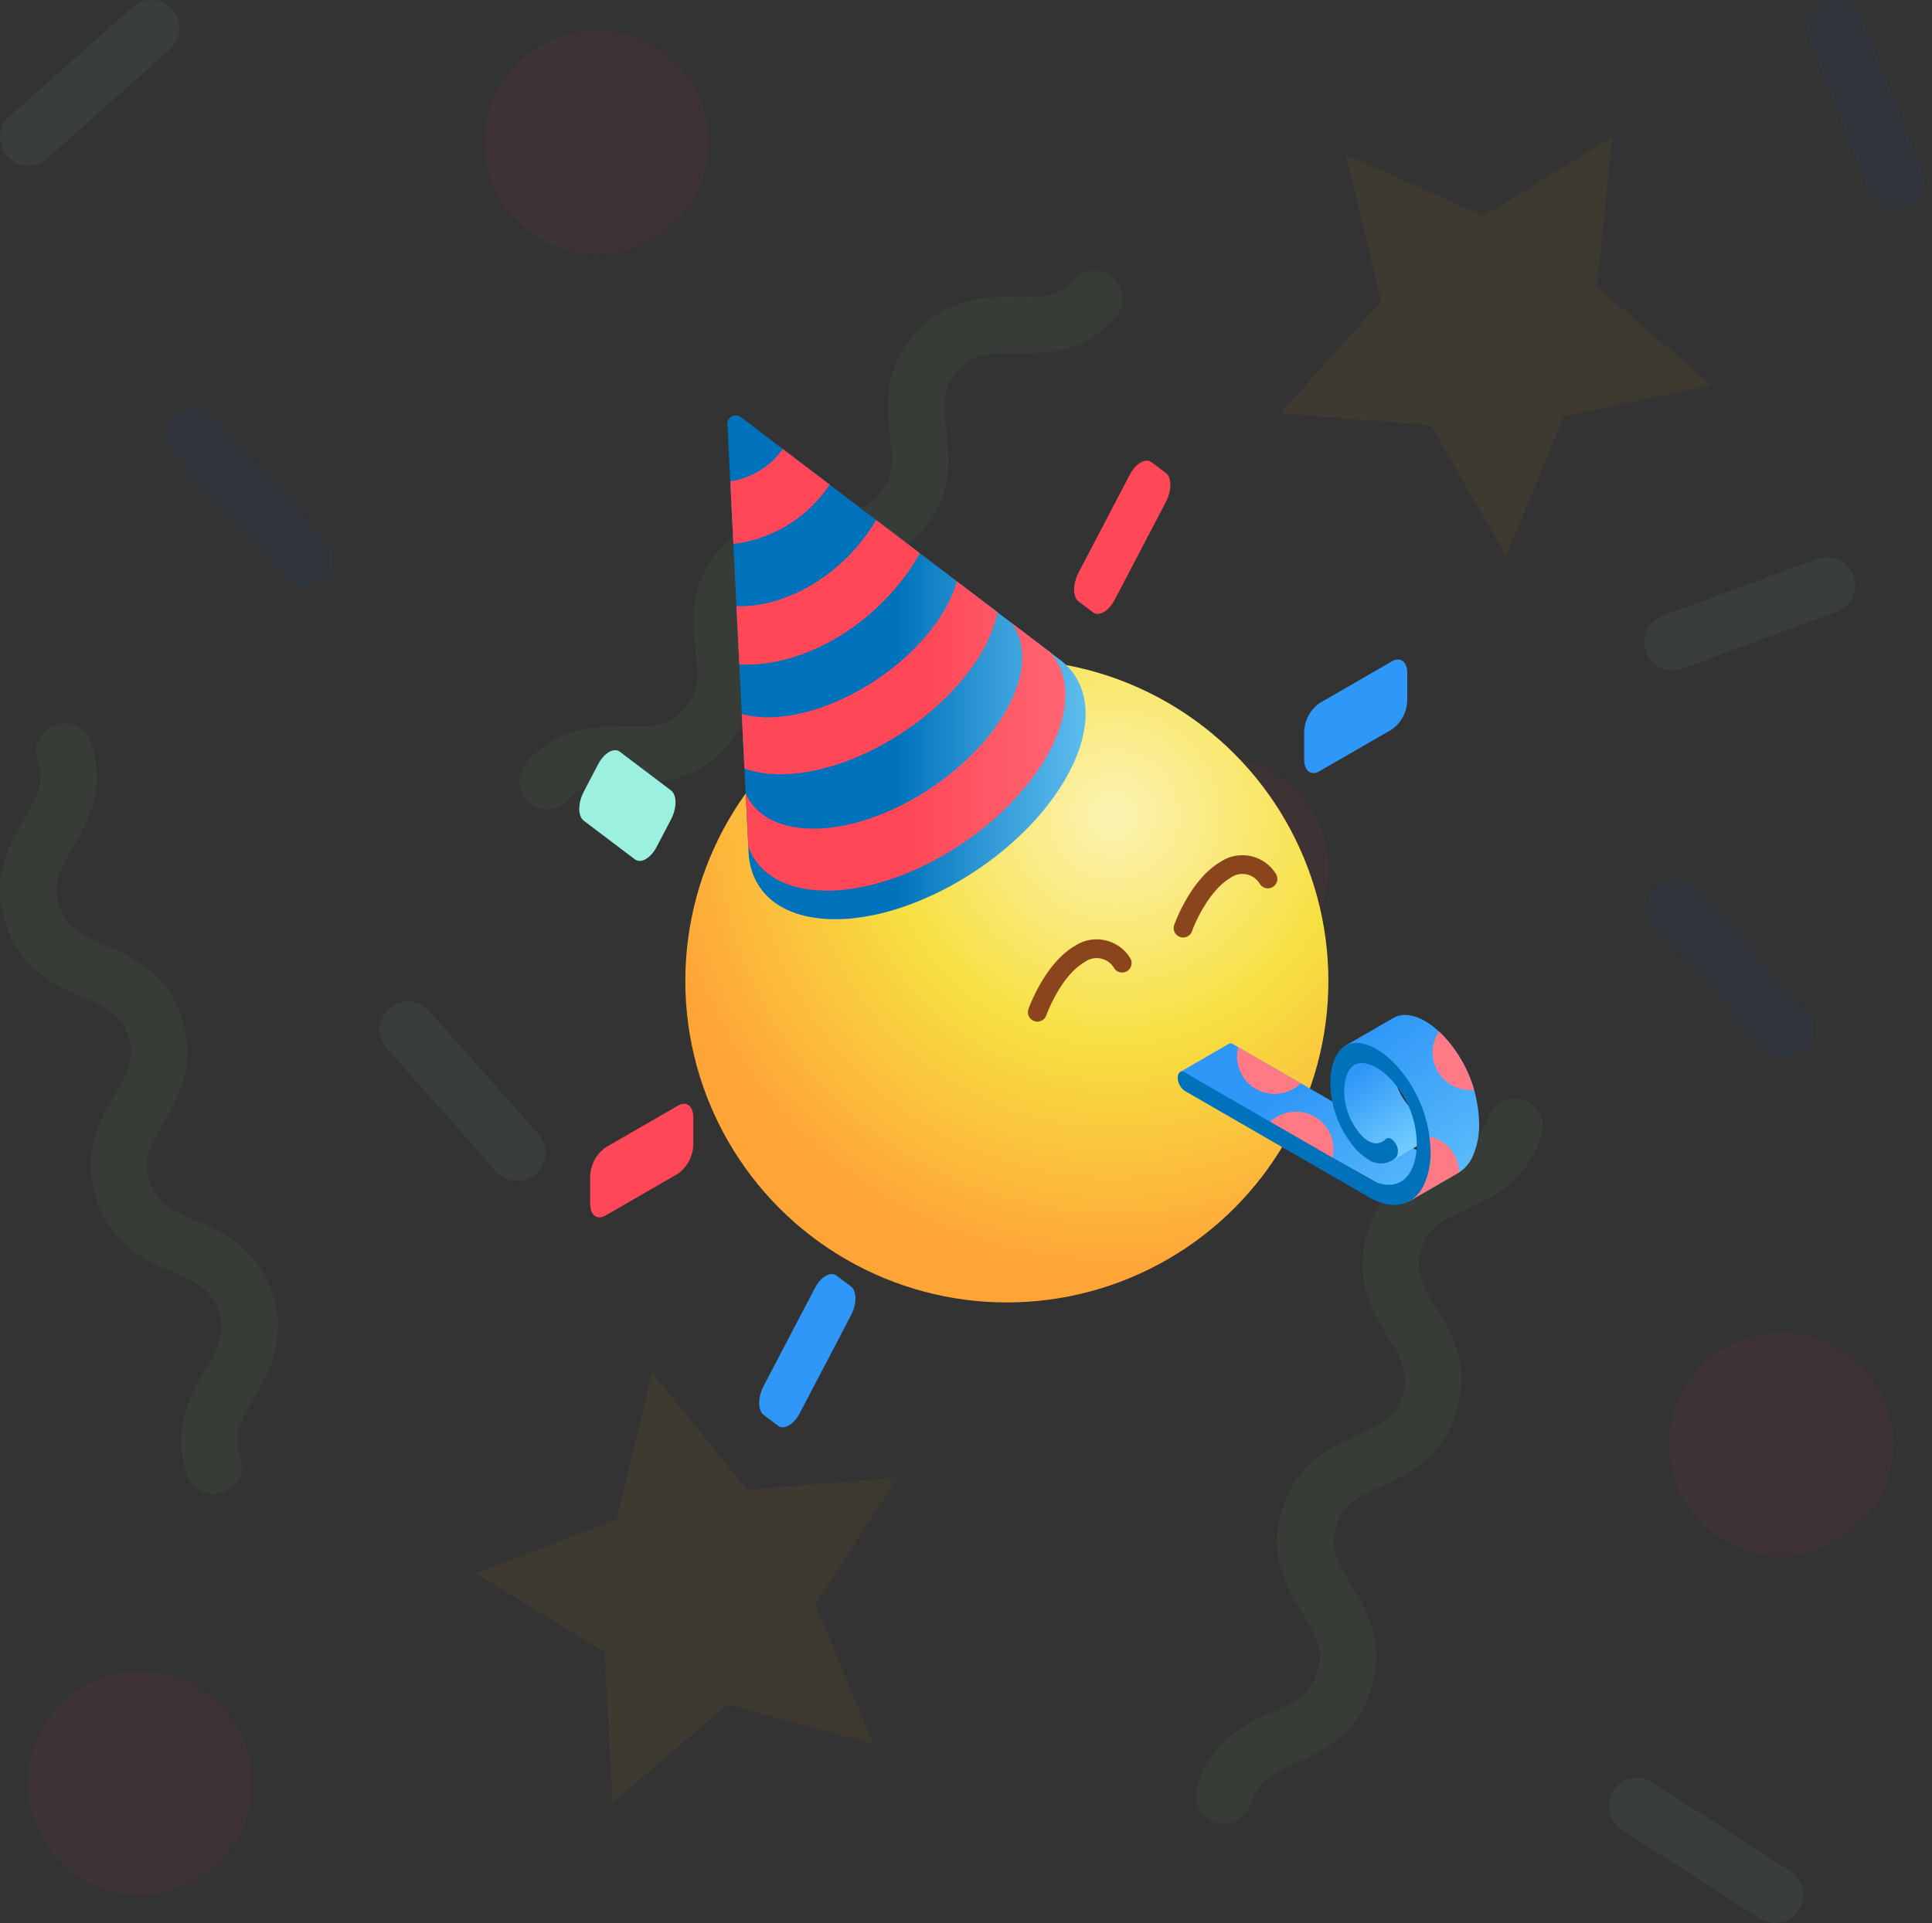 <svg xmlns="http://www.w3.org/2000/svg" xmlns:xlink="http://www.w3.org/1999/xlink" width="196.964" height="196.105" viewBox="0 0 196.964 196.105">
  <rect x="0" y="0" width="196.964" height="196.105" fill="#333333" stroke="none"/>
  <defs>
    <radialGradient id="radial-gradient" cx="0.667" cy="0.241" r="0.714" gradientTransform="translate(0)" gradientUnits="objectBoundingBox">
      <stop offset="0" stop-color="#fcf3b3"/>
      <stop offset="0.5" stop-color="#f7e041"/>
      <stop offset="1" stop-color="#ffa538"/>
    </radialGradient>
    <linearGradient id="linear-gradient" x1="0.258" y1="-9.006" x2="0.258" y2="-9.59" gradientUnits="objectBoundingBox">
      <stop offset="0" stop-color="#8b451c"/>
      <stop offset="1" stop-color="#401b06"/>
    </linearGradient>
    <linearGradient id="linear-gradient-2" x1="0.476" y1="-7.983" x2="0.476" y2="-8.567" xlink:href="#linear-gradient"/>
    <linearGradient id="linear-gradient-3" x1="0.5" y1="0.259" x2="1.424" y2="1.07" gradientUnits="objectBoundingBox">
      <stop offset="0" stop-color="#2f97f7"/>
      <stop offset="1" stop-color="#79d3fe"/>
    </linearGradient>
    <linearGradient id="linear-gradient-4" x1="0.245" y1="0.143" x2="0.777" y2="1.059" xlink:href="#linear-gradient-3"/>
    <linearGradient id="linear-gradient-5" x1="0.46" y1="-2.386" x2="1.253" y2="-2.386" gradientUnits="objectBoundingBox">
      <stop offset="0" stop-color="#0072bc"/>
      <stop offset="0.02" stop-color="#0375be"/>
      <stop offset="0.344" stop-color="#369dd9"/>
      <stop offset="0.626" stop-color="#5abaed"/>
      <stop offset="0.854" stop-color="#71ccfa"/>
      <stop offset="1" stop-color="#79d3fe"/>
    </linearGradient>
    <linearGradient id="linear-gradient-6" x1="0.479" y1="-4.746" x2="1.324" y2="-4.746" gradientUnits="objectBoundingBox">
      <stop offset="0" stop-color="#ff4757"/>
      <stop offset="1" stop-color="#ff7a85"/>
    </linearGradient>
    <linearGradient id="linear-gradient-7" x1="0.719" y1="-6.854" x2="1.59" y2="-6.854" xlink:href="#linear-gradient-6"/>
    <linearGradient id="linear-gradient-8" x1="1.224" y1="-9.428" x2="2.09" y2="-9.428" xlink:href="#linear-gradient-6"/>
    <linearGradient id="linear-gradient-9" x1="2.732" y1="-14.829" x2="3.584" y2="-14.829" xlink:href="#linear-gradient-6"/>
    <linearGradient id="linear-gradient-10" x1="14.11" y1="-25.057" x2="14.949" y2="-25.325" xlink:href="#linear-gradient-6"/>
    <linearGradient id="linear-gradient-11" x1="10.691" y1="-29.518" x2="11.53" y2="-29.786" xlink:href="#linear-gradient-3"/>
    <linearGradient id="linear-gradient-12" x1="-8.085" y1="0.132" x2="-7.245" y2="-0.239" gradientUnits="objectBoundingBox">
      <stop offset="0" stop-color="#06daae"/>
      <stop offset="1" stop-color="#9bf0df"/>
    </linearGradient>
    <linearGradient id="linear-gradient-13" x1="-3.006" y1="-26.817" x2="-2.223" y2="-27.179" xlink:href="#linear-gradient-6"/>
    <linearGradient id="linear-gradient-14" x1="-1.935" y1="-23.148" x2="-1.151" y2="-23.51" xlink:href="#linear-gradient-3"/>
  </defs>
  <g id="Group_94747" data-name="Group 94747" transform="translate(-1132.017 -228.949)">
    <g id="confetti" transform="translate(1132.018 228.939)" opacity="0.055">
      <circle id="Ellipse_3008" data-name="Ellipse 3008" cx="11.4" cy="11.4" r="11.4" transform="translate(46.53 7.098) rotate(-17.524)" fill="#ff5073"/>
      <path id="Path_123106" data-name="Path 123106" d="M162.906,16.135A11.4,11.4,0,0,0,148.6,8.7c-.265.084-.523.179-.778.28a11.4,11.4,0,0,1-.006,21.181,11.4,11.4,0,0,0,15.087-14.023Z" transform="translate(-91.202 -5.032)" fill="#eb3d60"/>
      <circle id="Ellipse_3009" data-name="Ellipse 3009" cx="11.4" cy="11.4" r="11.4" transform="translate(0.935 190.89) rotate(-79.152)" fill="#ff5073"/>
      <path id="Path_123107" data-name="Path 123107" d="M32.645,445.182a11.343,11.343,0,0,0-6.357.6,11.4,11.4,0,0,1,0,21.183,11.4,11.4,0,1,0,6.36-21.788Z" transform="translate(-16.218 -274.537)" fill="#eb3d60"/>
      <path id="Path_123108" data-name="Path 123108" d="M144.637,365.455l9.684,11.939,15.325-1.209-8.362,12.9,5.886,14.2-14.852-3.967-11.688,9.986-.817-15.351-13.109-8.03,14.347-5.521Z" transform="translate(-78.175 -225.474)" fill="#ffb429"/>
      <g id="Group_93074" data-name="Group 93074" transform="translate(74.683 150.711)">
        <path id="Path_123109" data-name="Path 123109" d="M211.777,393.47l-8.881.7-7.908,12.2,4.837,11.671,9.475,2.531-5.886-14.2Z" transform="translate(-194.988 -393.47)" fill="#f5a40c"/>
      </g>
      <path id="Path_123110" data-name="Path 123110" d="M374.646,36.52l-1.594,15.29,11.692,9.982L369.709,65l-5.88,14.2-7.7-13.307-15.326-1.2,10.277-11.432-3.592-14.948,14.049,6.241Z" transform="translate(-210.272 -22.526)" fill="#ffb429"/>
      <g id="Group_93075" data-name="Group 93075" transform="translate(153.587 13.994)">
        <path id="Path_123111" data-name="Path 123111" d="M402.346,42.305l-1.351,12.952,10.3,8.793,10.584-2.259L410.187,51.81l1.595-15.29Z" transform="translate(-400.995 -36.52)" fill="#f5a40c"/>
      </g>
      <g id="Group_93078" data-name="Group 93078" transform="translate(0 27.622)">
        <circle id="Ellipse_3010" data-name="Ellipse 3010" cx="11.4" cy="11.4" r="11.4" transform="translate(108.651 65.826) rotate(-62.523)" fill="#ff5073"/>
        <path id="Path_123112" data-name="Path 123112" d="M322.272,202.809a11.371,11.371,0,0,0-9.468-.477q.527.211,1.042.477a11.4,11.4,0,0,1-1.051,20.705,11.4,11.4,0,0,0,9.477-20.705Z" transform="translate(-192.989 -151.952)" fill="#eb3d60"/>
        <circle id="Ellipse_3011" data-name="Ellipse 3011" cx="11.4" cy="11.4" r="11.4" transform="translate(166.216 124.533) rotate(-62.523)" fill="#ff5073"/>
        <path id="Path_123113" data-name="Path 123113" d="M472.563,356.083a11.371,11.371,0,0,0-9.468-.477q.527.211,1.042.477a11.4,11.4,0,0,1-1.051,20.705,11.4,11.4,0,0,0,9.477-20.705Z" transform="translate(-285.717 -246.52)" fill="#eb3d60"/>
        <g id="Group_93077" data-name="Group 93077">
          <g id="Group_93076" data-name="Group 93076">
            <path id="Path_123114" data-name="Path 123114" d="M19.932,243.363c-2.57-1.117-3.945-1.8-4.663-3.984s-.018-3.551,1.388-5.975c1.529-2.637,3.432-5.919,1.876-10.652s-5.036-6.245-7.832-7.46c-2.57-1.117-3.945-1.8-4.664-3.985s-.018-3.551,1.388-5.976c1.529-2.637,3.432-5.919,1.876-10.652a2.873,2.873,0,1,0-5.458,1.795c.718,2.184.018,3.551-1.388,5.976C.926,205.088-.977,208.369.58,213.1s5.036,6.245,7.832,7.46c2.571,1.117,3.946,1.8,4.664,3.985s.018,3.551-1.388,5.975c-1.529,2.637-3.432,5.919-1.876,10.652s5.036,6.244,7.832,7.459c2.57,1.117,3.945,1.8,4.663,3.984s.017,3.549-1.388,5.974c-1.529,2.637-3.433,5.918-1.876,10.651a2.873,2.873,0,1,0,5.458-1.795c-.718-2.183-.017-3.549,1.388-5.974,1.529-2.637,3.433-5.918,1.876-10.651S22.728,244.578,19.932,243.363Z" transform="translate(0 -146.511)" fill="#86df75"/>
            <path id="Path_123115" data-name="Path 123115" d="M194.715,73.045c-1.544,1.7-3.079,1.767-5.881,1.746-3.047-.026-6.842-.059-10.188,3.632s-2.941,7.463-2.616,10.495c.3,2.786.383,4.32-1.161,6.024s-3.082,1.77-5.881,1.745c-3.05-.026-6.842-.06-10.187,3.632s-2.94,7.463-2.615,10.494c.3,2.786.383,4.32-1.16,6.023s-3.078,1.769-5.88,1.745c-3.049-.025-6.842-.06-10.187,3.631a2.873,2.873,0,0,0,4.257,3.859c1.543-1.7,3.076-1.768,5.88-1.745,3.049.025,6.842.06,10.187-3.631s2.94-7.463,2.615-10.494c-.3-2.786-.383-4.32,1.16-6.023s3.075-1.77,5.881-1.745c3.045.024,6.842.059,10.188-3.632s2.941-7.463,2.616-10.495c-.3-2.786-.383-4.32,1.161-6.023s3.08-1.772,5.881-1.746c3.048.028,6.842.059,10.188-3.632a2.873,2.873,0,0,0-4.258-3.859Z" transform="translate(-85.276 -72.101)" fill="#86df75"/>
            <path id="Path_123116" data-name="Path 123116" d="M351.652,292.522a2.873,2.873,0,0,0-3.59,1.9c-.675,2.2-2.036,2.909-4.585,4.076-2.772,1.269-6.221,2.849-7.684,7.611s.5,8.007,2.084,10.613c1.453,2.4,2.18,3.75,1.5,5.947s-2.036,2.908-4.585,4.075c-2.771,1.269-6.221,2.849-7.684,7.611s.5,8.006,2.084,10.612c1.453,2.4,2.18,3.749,1.5,5.946s-2.036,2.907-4.584,4.074c-2.772,1.269-6.221,2.848-7.684,7.61a2.873,2.873,0,1,0,5.492,1.688c.675-2.2,2.036-2.907,4.584-4.074,2.772-1.269,6.221-2.848,7.684-7.61s-.5-8.006-2.084-10.612c-1.453-2.4-2.18-3.749-1.5-5.946s2.036-2.908,4.585-4.075c2.771-1.269,6.221-2.849,7.684-7.611s-.5-8.006-2.084-10.613c-1.453-2.4-2.18-3.75-1.5-5.947s2.036-2.909,4.585-4.076c2.772-1.269,6.221-2.849,7.684-7.612A2.873,2.873,0,0,0,351.652,292.522Z" transform="translate(-196.389 -208.018)" fill="#86df75"/>
          </g>
        </g>
      </g>
      <g id="Group_93079" data-name="Group 93079" transform="translate(0.008 0.01)">
        <path id="Path_123117" data-name="Path 123117" d="M443.575,234.947a2.873,2.873,0,0,0-4.3,3.815l11.14,12.545a2.873,2.873,0,0,0,4.3-3.815Z" transform="translate(-270.589 -144.367)" fill="#1371ef"/>
        <path id="Path_123118" data-name="Path 123118" d="M233.111,304.115l-16.64,2.14a2.873,2.873,0,1,0,.733,5.7l16.64-2.14a2.873,2.873,0,1,0-.733-5.7Z" transform="translate(-132.02 -187.623)" fill="#1371ef"/>
        <path id="Path_123119" data-name="Path 123119" d="M446.692,482.845l-14.109-9.078a2.873,2.873,0,0,0-3.109,4.832l14.109,9.078a2.873,2.873,0,0,0,3.109-4.832Z" transform="translate(-264.173 -292.028)" fill="#abeeff"/>
        <path id="Path_123120" data-name="Path 123120" d="M106.115,267.613a2.873,2.873,0,0,0-4.3,3.815l11.14,12.545a2.873,2.873,0,0,0,4.3-3.815Z" transform="translate(-62.381 -164.521)" fill="#abeeff"/>
        <path id="Path_123121" data-name="Path 123121" d="M17.585.976A2.872,2.872,0,0,0,13.53.736L.985,11.876a2.872,2.872,0,1,0,3.815,4.3L17.344,5.032A2.872,2.872,0,0,0,17.585.976Z" transform="translate(-0.02 -0.011)" fill="#abeeff"/>
        <path id="Path_123122" data-name="Path 123122" d="M49.447,109.518a2.873,2.873,0,0,0-4.3,3.815l11.14,12.545a2.873,2.873,0,0,0,4.3-3.815Z" transform="translate(-27.418 -66.979)" fill="#1371ef"/>
        <path id="Path_123123" data-name="Path 123123" d="M492.691,17.451l-6.13-15.617a2.873,2.873,0,1,0-5.348,2.1l6.13,15.617a2.873,2.873,0,0,0,5.348-2.1Z" transform="translate(-296.785 -0.01)" fill="#1371ef"/>
        <path id="Path_123124" data-name="Path 123124" d="M455.367,148.468l-15.736,5.817a2.873,2.873,0,1,0,1.992,5.389l15.736-5.817a2.873,2.873,0,0,0-1.992-5.389Z" transform="translate(-270.095 -91.496)" fill="#abeeff"/>
      </g>
    </g>
    <g id="celebration" transform="translate(1162.625 271.302)">
      <circle id="Ellipse_3007" data-name="Ellipse 3007" cx="32.78" cy="32.78" r="32.78" transform="translate(39.259 24.902)" fill="url(#radial-gradient)"/>
      <g id="Group_93070" data-name="Group 93070" transform="translate(74.187 44.851)">
        <g id="Group_93068" data-name="Group 93068" transform="translate(0 8.579)">
          <path id="Path_123087" data-name="Path 123087" d="M256.348,273.484a.964.964,0,0,1-.909-1.283c.067-.19,1.671-4.673,4.752-6.451a4.01,4.01,0,0,1,5.636,1.286.964.964,0,0,1-1.655.988,2.062,2.062,0,0,0-3.017-.605c-2.459,1.42-3.884,5.383-3.9,5.423A.965.965,0,0,1,256.348,273.484Z" transform="translate(-255.384 -265.086)" fill="url(#linear-gradient)"/>
        </g>
        <g id="Group_93069" data-name="Group 93069" transform="translate(14.86)">
          <path id="Path_123088" data-name="Path 123088" d="M330.072,230.919a.964.964,0,0,1-.909-1.284c.067-.19,1.671-4.673,4.752-6.451a4.01,4.01,0,0,1,5.636,1.286.964.964,0,0,1-1.655.988,2.062,2.062,0,0,0-3.017-.605c-2.049,1.183-3.508,4.315-3.9,5.422A.965.965,0,0,1,330.072,230.919Z" transform="translate(-329.108 -222.521)" fill="url(#linear-gradient-2)"/>
        </g>
      </g>
      <g id="Group_93072" data-name="Group 93072" transform="translate(89.463 61.145)">
        <path id="Path_123089" data-name="Path 123089" d="M362.786,314.092a13.425,13.425,0,0,0-3.221-8.146c-1.9-2.2-4.037-3.095-5.458-2.3h0l-.022.013-.006,0-.006,0-4.954,2.866a19.241,19.241,0,0,1,3.524,2.011l1.538,1.29a6.625,6.625,0,0,1,2.055,3.387h0l.409,2.128c.109.746.189,1.477.246,2.06q-.168-.082-.338-.18l-18.827-10.87a.448.448,0,0,0-.465-.034h0l-4.953,2.866L355.7,322.341l4.963-2.871h0l.006,0h0a3.681,3.681,0,0,0,1.433-1.595,7.967,7.967,0,0,0,.684-3.779Z" transform="translate(-332.076 -303.361)" fill="url(#linear-gradient-3)"/>
        <path id="Path_123090" data-name="Path 123090" d="M380.3,352.322a3.817,3.817,0,0,0-2.68,1.094l6.411,3.6a3.83,3.83,0,0,0-3.731-4.7Z" transform="translate(-368.261 -342.454)" fill="#ff7a85"/>
        <path id="Path_123091" data-name="Path 123091" d="M449.557,364.655c.053.438.086.875.1,1.305a7.623,7.623,0,0,1-.89,3.715,4.045,4.045,0,0,1-1.2,1.514l.162.091,4.963-2.871h0l.006,0h0l.088-.053A3.832,3.832,0,0,0,449.557,364.655Z" transform="translate(-424.102 -352.301)" fill="#ff7a85"/>
        <path id="Path_123092" data-name="Path 123092" d="M421.142,330.827a4.323,4.323,0,0,1-.945-1,6.957,6.957,0,0,1-1.182-2.711,8.156,8.156,0,0,0-2.649-1.621,1.924,1.924,0,0,0-1.955.469c-1.248,1.393-.862,3.283-.145,5.892s4.673,3.895,4.673,3.895l2.9-1.677A20.376,20.376,0,0,0,421.142,330.827Z" transform="translate(-396.984 -320.969)" fill="url(#linear-gradient-4)"/>
        <path id="Path_123093" data-name="Path 123093" d="M464.293,317.714a13.632,13.632,0,0,0-2.724-5.057,11.109,11.109,0,0,0-.859-.89,3.833,3.833,0,0,0,3.583,5.947Z" transform="translate(-434.081 -310.073)" fill="#ff7a85"/>
        <path id="Path_123094" data-name="Path 123094" d="M361.274,319.688a3.831,3.831,0,0,0,6.379,3.683Z" transform="translate(-355.115 -316.397)" fill="#ff7a85"/>
        <g id="Group_93071" data-name="Group 93071" transform="translate(0 2.858)">
          <path id="Path_123095" data-name="Path 123095" d="M350.7,333.288l-18.827-10.87a1.689,1.689,0,0,1-.705-1.347c0-.519.316-.758.705-.533l18.827,10.87c1.831,1.057,3.478.7,4.3-.944a6.205,6.205,0,0,0,.527-2.937,9.751,9.751,0,0,0-2.374-6c-1.4-1.614-3-2.309-4-1.73-.674.391-1.088,1.635-1.007,3.024a6.839,6.839,0,0,0,1.293,3.575c1.6,2.247,2.795,1.1,2.925.96.243-.266.685-.076.99.424a1.3,1.3,0,0,1,.111,1.388,2.236,2.236,0,0,1-2.881.25,6.278,6.278,0,0,1-1.888-1.851,10.522,10.522,0,0,1-1.957-5.406c-.118-2.029.466-3.724,1.488-4.317,1.421-.824,3.574.072,5.486,2.283a13.426,13.426,0,0,1,3.221,8.146,7.971,7.971,0,0,1-.684,3.779C355.19,334.177,353.063,334.651,350.7,333.288Z" transform="translate(-331.171 -317.541)" fill="#0072bc"/>
        </g>
      </g>
      <g id="Group_93073" data-name="Group 93073" transform="translate(43.553 0)">
        <path id="Path_123096" data-name="Path 123096" d="M137.159,24.82,104.759.175a.848.848,0,0,0-1.36.717l2.145,43.5c.122,3.949,2.947,6.7,8.013,6.97,8.027.429,18.639-5.53,23.7-13.309,3.686-5.663,3.414-10.729-.1-13.232Z" transform="translate(-103.398 0)" fill="url(#linear-gradient-5)"/>
        <path id="Path_123097" data-name="Path 123097" d="M143.679,108.125l-3.935-2.993c1.689,2.3,1.425,5.892-1.142,9.836-4.225,6.492-13.08,11.464-19.778,11.106-3.193-.171-5.318-1.523-6.211-3.594l.267,5.412c.909,2.59,3.4,4.3,7.242,4.5,7.64.408,17.74-5.263,22.559-12.667,3.075-4.724,3.256-9.012,1-11.6Z" transform="translate(-110.755 -83.942)" fill="url(#linear-gradient-6)"/>
        <path id="Path_123098" data-name="Path 123098" d="M136.726,87.168,132.566,84a13.328,13.328,0,0,1-1.709,3.642c-3.883,5.965-12.02,10.534-18.175,10.205a9.424,9.424,0,0,1-2.048-.324l.274,5.559a10.153,10.153,0,0,0,2.966.573c7.02.375,16.3-4.836,20.73-11.64A14.465,14.465,0,0,0,136.726,87.168Z" transform="translate(-109.176 -67.072)" fill="url(#linear-gradient-7)"/>
        <path id="Path_123099" data-name="Path 123099" d="M126.645,56.333l-4.457-3.39c-3.237,5.506-9.12,8.974-14.243,8.785l.294,5.957C115.3,68.017,122.945,63,126.645,56.333Z" transform="translate(-107.029 -42.272)" fill="url(#linear-gradient-8)"/>
        <path id="Path_123100" data-name="Path 123100" d="M114.962,20.668l-4.771-3.629a8.01,8.01,0,0,1-5.357,3.3l.314,6.378A13.733,13.733,0,0,0,114.962,20.668Z" transform="translate(-104.545 -13.605)" fill="url(#linear-gradient-9)"/>
      </g>
      <path id="Path_123101" data-name="Path 123101" d="M284.412,24.368,279.2,34.33c-.613,1.171-.613,2.5,0,2.959l1.461,1.1c.613.463,1.606-.11,2.219-1.281l5.214-9.962c.613-1.171.613-2.5,0-2.959l-1.461-1.1c-.613-.463-1.606.11-2.219,1.281Z" transform="translate(-199.844 -18.305)" fill="url(#linear-gradient-10)"/>
      <path id="Path_123102" data-name="Path 123102" d="M125.123,435.907l-5.214,9.962c-.613,1.171-.613,2.5,0,2.959l1.461,1.1c.613.463,1.606-.11,2.219-1.281l5.214-9.962c.613-1.171.613-2.5,0-2.959l-1.461-1.1C126.729,434.162,125.735,434.736,125.123,435.907Z" transform="translate(-72.661 -346.895)" fill="url(#linear-gradient-11)"/>
      <path id="Path_123103" data-name="Path 123103" d="M37.8,173.519l-5.214-3.942c-.613-.463-1.606.11-2.219,1.281l-1.461,2.791c-.613,1.171-.613,2.5,0,2.959l5.214,3.942c.613.463,1.606-.11,2.219-1.281l1.461-2.791C38.412,175.307,38.412,173.982,37.8,173.519Z" transform="translate(0 -135.269)" fill="url(#linear-gradient-12)"/>
      <path id="Path_123104" data-name="Path 123104" d="M42.92,348.529l-7.374,4.257a3.758,3.758,0,0,0-1.569,3v2.754c0,1.156.7,1.687,1.569,1.186l7.374-4.257a3.757,3.757,0,0,0,1.569-3v-2.754c0-1.156-.7-1.687-1.569-1.186Z" transform="translate(-4.416 -278.13)" fill="url(#linear-gradient-13)"/>
      <path id="Path_123105" data-name="Path 123105" d="M404.045,123.733l-7.374,4.257a3.758,3.758,0,0,0-1.569,3v2.754c0,1.156.7,1.687,1.569,1.186l7.374-4.257a3.758,3.758,0,0,0,1.569-3v-2.754C405.614,123.763,404.912,123.232,404.045,123.733Z" transform="translate(-292.754 -98.643)" fill="url(#linear-gradient-14)"/>
    </g>
  </g>
</svg>
